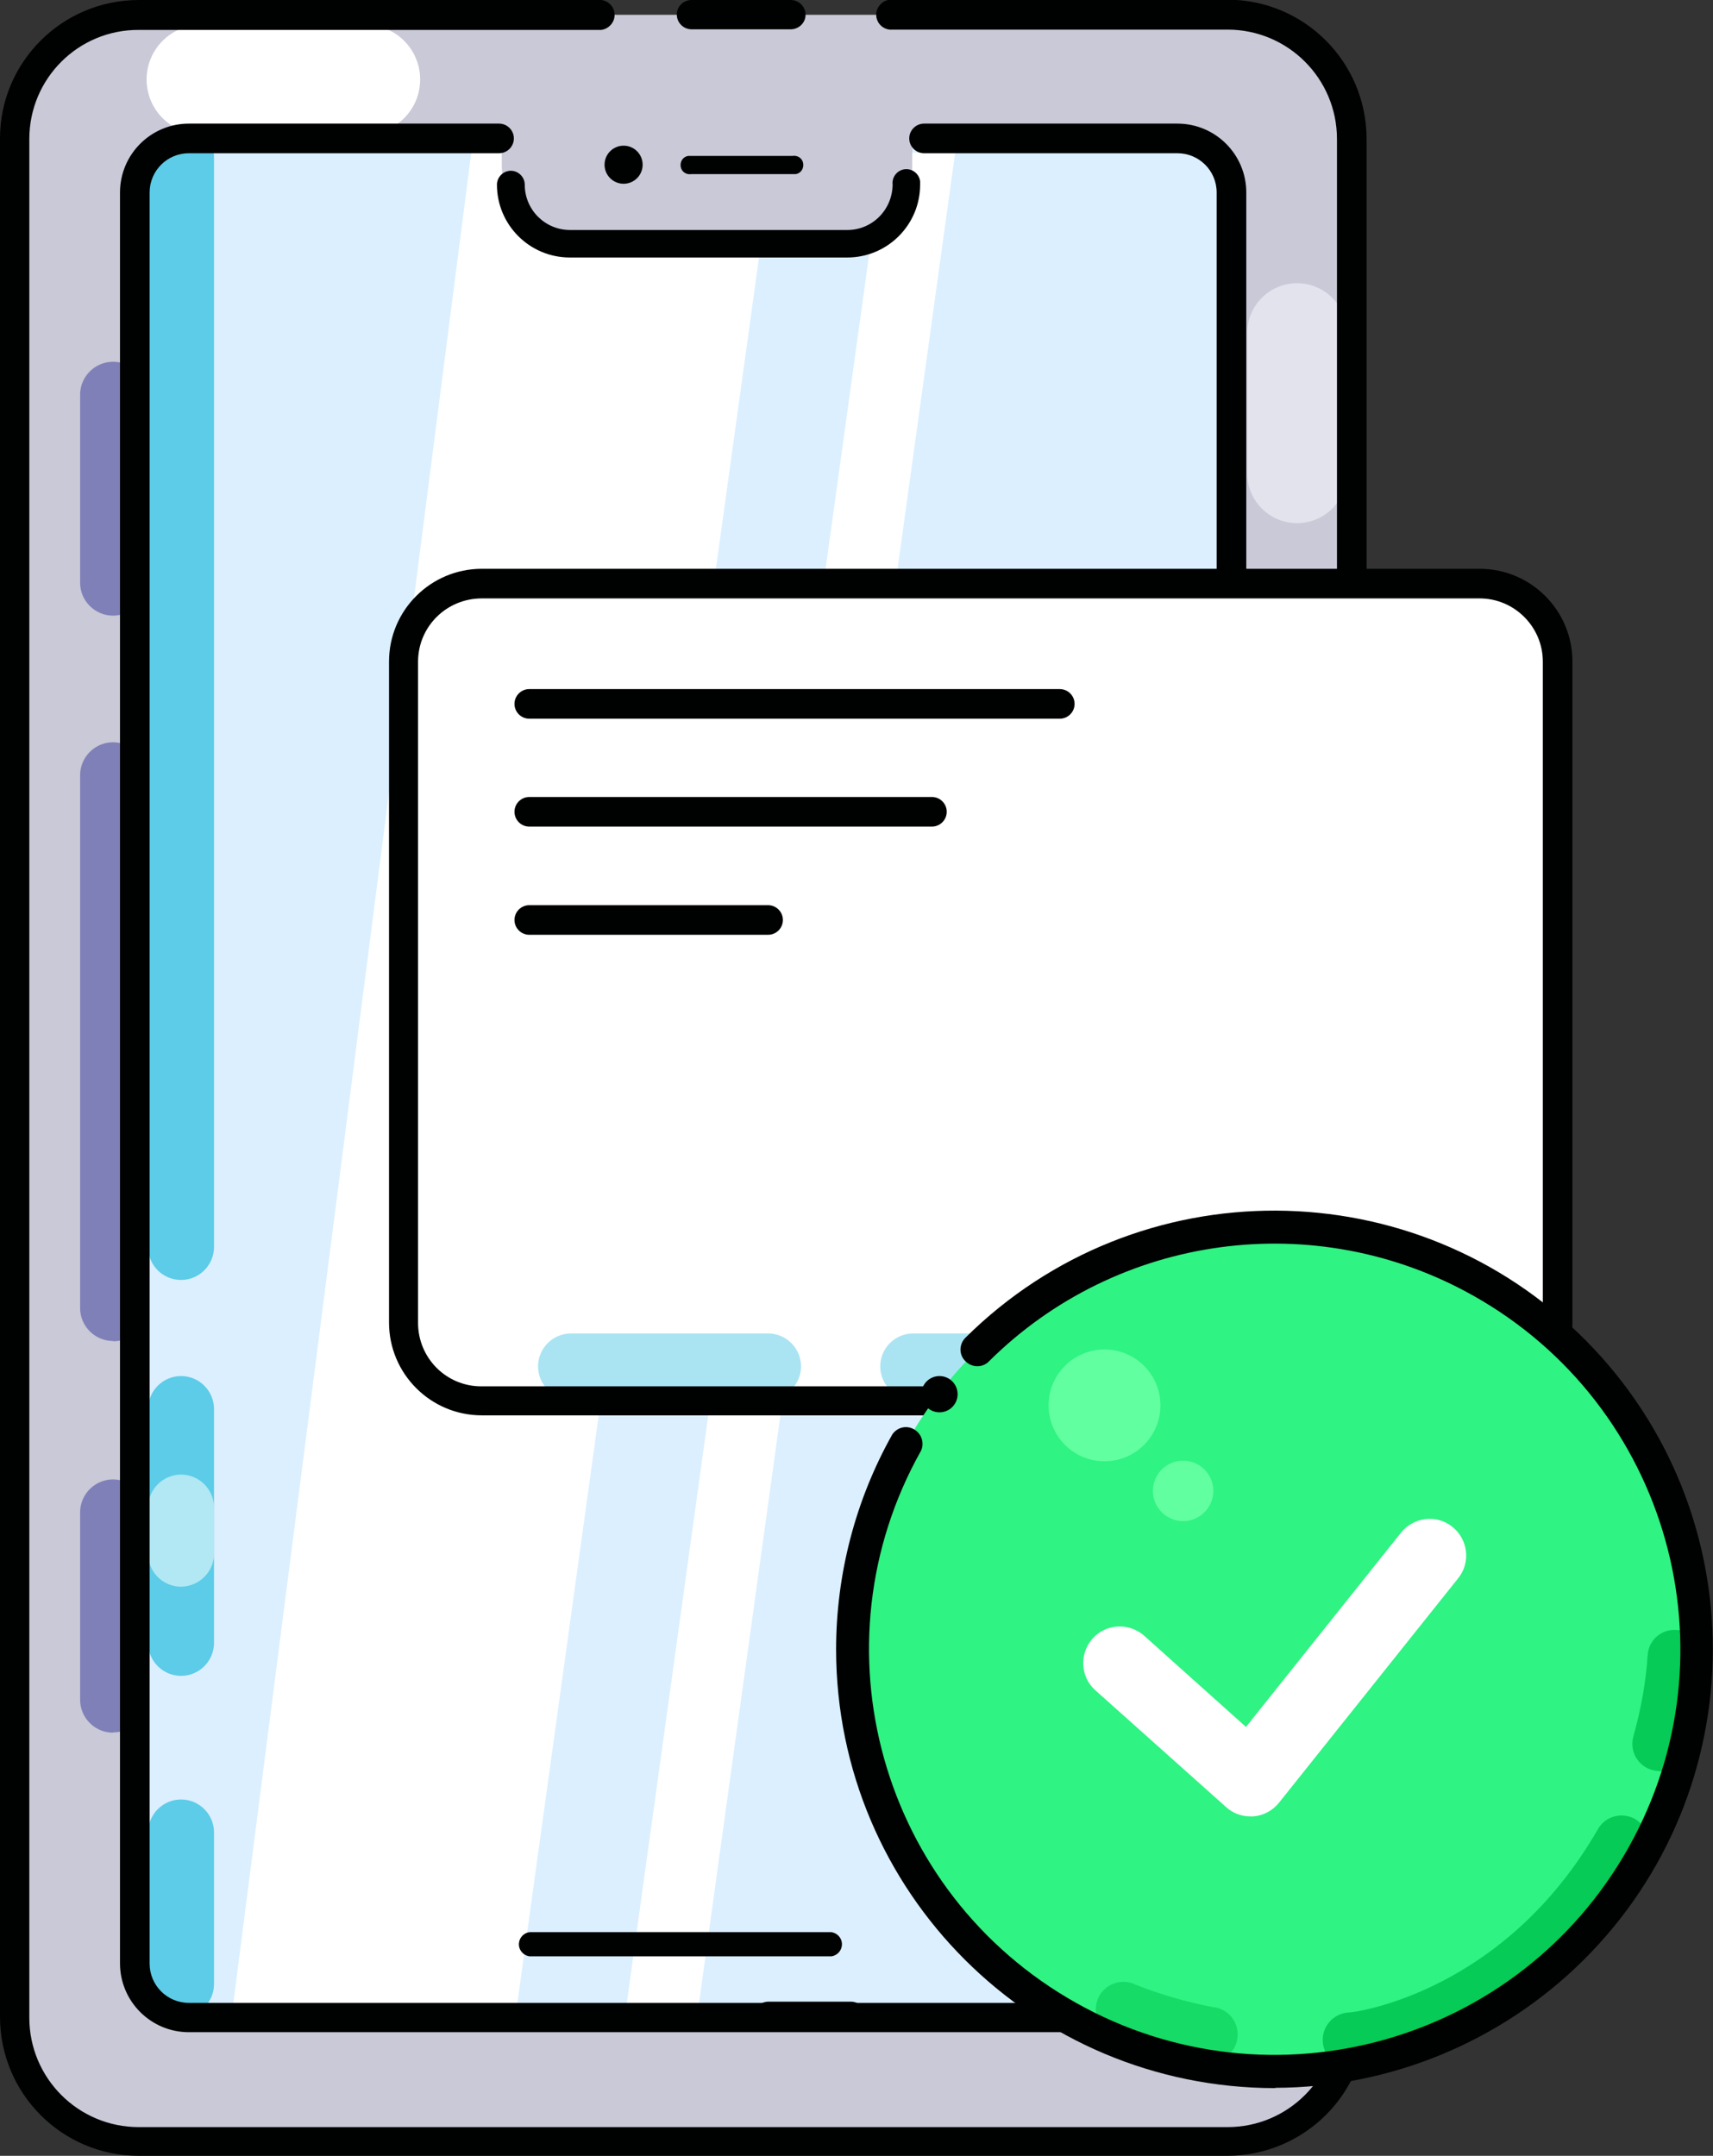 <?xml version="1.0" encoding="UTF-8"?>
<svg id="Layer_2" data-name="Layer 2" xmlns="http://www.w3.org/2000/svg" viewBox="0 0 56.67 71.33">
  <rect x="0" y="0" width="56.67" height="71.33" fill="#333333" stroke="none"/>
  <defs>
    <style>
      .cls-1 {
        fill: #000201;
      }

      .cls-2 {
        fill: #e3e3ee;
      }

      .cls-3, .cls-4 {
        fill: #fff;
      }

      .cls-5 {
        fill: #2ff382;
      }

      .cls-6 {
        fill: #c9c9d7;
      }

      .cls-7 {
        fill: #dbefff;
      }

      .cls-8, .cls-9 {
        fill: #06cb56;
      }

      .cls-10 {
        fill: #8080b9;
      }

      .cls-11 {
        fill: #61ffa0;
      }

      .cls-12, .cls-13 {
        fill: #5ccce8;
      }

      .cls-13 {
        opacity: .52;
      }

      .cls-13, .cls-4, .cls-9 {
        isolation: isolate;
      }

      .cls-4 {
        opacity: .53;
      }

      .cls-9 {
        opacity: .6;
      }
    </style>
  </defs>
  <g id="Layer_3" data-name="Layer 3">
    <g>
      <rect class="cls-6" x=".49" y=".49" width="44.23" height="70.35" rx="4.1" ry="4.1"/>
      <rect class="cls-7" x="4.15" y="4.58" width="36.29" height="62.17" rx="1.79" ry="1.79"/>
      <path class="cls-12" d="M5.99,66.74c-.6,0-1.09-.49-1.09-1.09v-5.02c0-.6,.49-1.09,1.09-1.09,.6,0,1.09,.49,1.09,1.09h0v5.02c0,.6-.49,1.08-1.09,1.09Z"/>
      <path class="cls-12" d="M5.99,55.45c-.6,0-1.09-.49-1.09-1.09,0,0,0,0,0,0v-7.74c0-.6,.49-1.09,1.09-1.09,.6,0,1.09,.49,1.09,1.09h0v7.74c0,.6-.49,1.09-1.09,1.09Z"/>
      <path class="cls-4" d="M5.99,52.5c-.6,0-1.09-.49-1.09-1.09h0v-1.53c0-.6,.49-1.09,1.09-1.09,.6,0,1.09,.49,1.09,1.09h0v1.53c0,.6-.49,1.08-1.09,1.09Z"/>
      <path class="cls-12" d="M5.99,42.35c-.6,0-1.08-.48-1.09-1.07,0,0,0,0,0-.01V5.21c0-.6,.49-1.09,1.09-1.09,.6,0,1.09,.49,1.09,1.09h0V41.26c0,.6-.49,1.09-1.09,1.09Z"/>
      <polygon class="cls-3" points="29.22 5.05 31.6 5.05 23.03 66.97 20.64 66.97 29.22 5.05"/>
      <polygon class="cls-3" points="15.59 5.05 25.59 5.05 17.02 66.97 7.63 66.97 15.59 5.05"/>
      <path class="cls-1" d="M26.15,.97h-3.27c-.27,0-.49-.22-.49-.49,0-.27,.22-.48,.49-.48h3.28c.27,0,.49,.22,.49,.49,0,.27-.23,.48-.49,.48Z"/>
      <path class="cls-1" d="M28.15,67.21h-2.73c-.27,0-.49-.22-.49-.49,0-.27,.22-.49,.49-.49h2.73c.27,0,.49,.22,.49,.49,0,.27-.22,.49-.49,.49Z"/>
      <path class="cls-1" d="M27.5,64.73h-9.98c-.22-.03-.38-.23-.35-.45,.02-.18,.17-.33,.35-.35h9.98c.22,.03,.38,.23,.35,.45-.02,.18-.17,.33-.35,.35Z"/>
      <path class="cls-10" d="M3.74,20.37c-.6,0-1.09-.49-1.09-1.09h0v-6.22c0-.6,.49-1.09,1.09-1.09,.6,0,1.09,.49,1.09,1.09h0v6.25c-.01,.59-.5,1.06-1.09,1.06Z"/>
      <path class="cls-10" d="M3.74,57.33c-.6,0-1.09-.49-1.09-1.09h0v-6.2c0-.6,.49-1.09,1.09-1.09,.6,0,1.09,.49,1.09,1.09h0v6.22c0,.59-.49,1.07-1.09,1.06Z"/>
      <path class="cls-10" d="M3.74,44.37c-.6,0-1.09-.49-1.09-1.09h0V25.65c0-.6,.49-1.09,1.09-1.09,.6,0,1.09,.49,1.09,1.09h0v17.64c0,.6-.48,1.08-1.07,1.09,0,0,0,0-.01,0Z"/>
      <path class="cls-2" d="M42.91,35.44c-.91,0-1.65-.74-1.65-1.65v-12.79c0-.91,.74-1.65,1.65-1.65,.91,0,1.65,.74,1.65,1.65v12.8c0,.91-.74,1.64-1.65,1.64Z"/>
      <path class="cls-2" d="M42.91,46.16c-.91,0-1.65-.74-1.65-1.65v-4.64c0-.91,.74-1.65,1.65-1.65,.91,0,1.65,.74,1.65,1.65v4.64c0,.91-.74,1.65-1.65,1.65Z"/>
      <path class="cls-2" d="M42.91,17.31c-.91,0-1.65-.74-1.65-1.65v-4.64c0-.91,.74-1.65,1.65-1.65,.91,0,1.65,.74,1.65,1.65v4.67c-.02,.9-.75,1.62-1.65,1.62Z"/>
      <path class="cls-3" d="M42.91,30.81c-.91,0-1.65-.74-1.65-1.65v-3.55c0-.91,.74-1.65,1.65-1.65,.91,0,1.65,.74,1.65,1.65v3.55c0,.91-.74,1.65-1.65,1.65Z"/>
      <path class="cls-3" d="M12.09,4.44H6.66c-1,0-1.81-.81-1.81-1.81s.81-1.81,1.81-1.81h5.43c1,0,1.81,.81,1.81,1.81s-.81,1.81-1.81,1.81Z"/>
      <path class="cls-6" d="M16.6,4.44v1c0,1.35,.91,2.41,2.03,2.41h9.52c1.12,0,2.03-1.09,2.03-2.41v-1.02"/>
      <path class="cls-1" d="M28.02,8.52h-9.17c-1.33,0-2.41-1.08-2.41-2.41,0-.25,.21-.46,.46-.46s.46,.21,.46,.46c0,.83,.67,1.5,1.5,1.5h9.17c.83,0,1.49-.67,1.5-1.5-.03-.25,.15-.48,.4-.51s.48,.15,.51,.4c0,.03,0,.07,0,.11,0,1.33-1.08,2.41-2.41,2.41Z"/>
      <circle class="cls-1" cx="20.63" cy="5.45" r=".63"/>
      <path class="cls-1" d="M26.21,5.76h-3.33c-.17,.03-.33-.07-.36-.24-.03-.17,.07-.33,.24-.36,.04,0,.08,0,.12,0h3.33c.17-.03,.33,.07,.36,.24,.03,.17-.07,.33-.24,.36-.04,0-.08,0-.12,0Z"/>
      <path class="cls-1" d="M38.95,67.24H6.25c-1.26,0-2.28-1.02-2.28-2.28V6.37c0-1.26,1.02-2.28,2.28-2.28h10.26c.27,0,.49,.22,.49,.49,0,.27-.22,.49-.49,.49H6.25c-.72,0-1.3,.58-1.3,1.3v58.6c0,.72,.58,1.3,1.3,1.3H38.95c.72,0,1.3-.58,1.3-1.3V6.37c0-.72-.58-1.3-1.3-1.3h-8.38c-.27,0-.49-.22-.49-.49,0-.27,.22-.49,.49-.49h8.38c1.26,0,2.28,1.02,2.28,2.28v58.6c0,1.26-1.02,2.28-2.28,2.28Z"/>
      <path class="cls-1" d="M40.61,71.33H4.59c-2.54,0-4.59-2.06-4.59-4.6V4.58C0,2.05,2.06,0,4.59,0h15.3c.27,.03,.47,.27,.44,.55-.03,.23-.21,.41-.44,.44H4.59C2.59,.98,.97,2.6,.97,4.6v62.16c0,2,1.62,3.62,3.62,3.62H40.61c2,0,3.62-1.62,3.62-3.62V4.6c0-2-1.62-3.62-3.62-3.62h-11.18c-.27-.03-.47-.27-.44-.55,.03-.23,.21-.41,.44-.44h11.18c2.54,0,4.59,2.06,4.6,4.59v62.16c0,2.53-2.06,4.58-4.6,4.59Z"/>
      <rect class="cls-3" x="13.36" y="19.53" width="38.17" height="27.03" rx="2.58" ry="2.58"/>
      <path class="cls-1" d="M35.05,23.78H17.51c-.27,0-.49-.22-.49-.49,0-.27,.22-.49,.49-.49h17.55c.27,0,.49,.22,.49,.49,0,.27-.22,.49-.49,.49h0Z"/>
      <path class="cls-1" d="M30.83,27.35h-13.32c-.27,0-.49-.22-.49-.49,0-.27,.22-.49,.49-.49h13.32c.27,0,.49,.22,.49,.49,0,.27-.22,.49-.49,.49h0Z"/>
      <path class="cls-1" d="M25.4,30.93h-7.89c-.27,0-.49-.22-.49-.49,0-.27,.22-.49,.49-.49h7.9c.27,0,.49,.22,.49,.49,0,.27-.22,.49-.49,.49h0Z"/>
      <path class="cls-13" d="M25.41,46.3h-6.52c-.6,0-1.09-.49-1.09-1.09s.49-1.09,1.09-1.09h6.52c.6,0,1.09,.49,1.09,1.09s-.49,1.09-1.09,1.09Z"/>
      <path class="cls-13" d="M45.34,46.3h-6.52c-.6,0-1.09-.49-1.09-1.09s.49-1.09,1.09-1.09h6.52c.6,0,1.09,.49,1.09,1.09s-.49,1.09-1.09,1.09Z"/>
      <path class="cls-13" d="M33.14,46.3h-2.93c-.6,0-1.09-.49-1.09-1.09s.49-1.09,1.09-1.09h2.93c.6,0,1.09,.49,1.09,1.09s-.49,1.09-1.09,1.09Z"/>
      <path class="cls-1" d="M48.95,46.83H15.94c-1.7,0-3.07-1.38-3.07-3.07V21.89c0-1.7,1.38-3.07,3.07-3.07H48.95c1.7,0,3.07,1.38,3.07,3.07v21.88c0,1.7-1.38,3.07-3.07,3.07ZM15.94,19.8c-1.16,0-2.1,.92-2.11,2.08,0,0,0,0,0,.01v21.88c0,1.16,.93,2.1,2.09,2.1,0,0,.02,0,.02,0H48.95c1.15,0,2.09-.93,2.09-2.09V21.89c0-1.15-.94-2.09-2.09-2.09H15.94Z"/>
      <circle class="cls-5" cx="42.17" cy="54.58" r="13.97"/>
      <g>
        <circle class="cls-11" cx="36.54" cy="46.5" r="1.85"/>
        <circle class="cls-11" cx="39.14" cy="49.33" r="1"/>
      </g>
      <path class="cls-3" d="M41.36,60.1c-.3,0-.58-.11-.8-.31l-4.32-3.86c-.5-.44-.54-1.21-.1-1.71,.44-.5,1.21-.54,1.71-.1h0l3.37,3.02,5.13-6.43c.42-.52,1.18-.61,1.7-.19,.52,.42,.61,1.18,.19,1.7h0l-5.93,7.43c-.21,.26-.51,.42-.84,.45h-.1Z"/>
      <circle class="cls-1" cx="31.08" cy="46.13" r=".6"/>
      <path class="cls-8" d="M44.72,68.4c-.5,.03-.93-.35-.96-.85s.35-.93,.85-.96c.22,0,5.15-.66,8.26-6.08,.25-.42,.78-.56,1.21-.33,.42,.24,.57,.78,.33,1.21-3.62,6.25-9.38,6.96-9.66,6.98l-.04,.04Z"/>
      <path class="cls-8" d="M54.91,58.6c-.1,0-.2-.02-.3-.05-.47-.16-.72-.67-.56-1.14,0,0,0,0,0-.01,.24-.86,.4-1.75,.46-2.64,.03-.49,.45-.86,.94-.83,.01,0,.02,0,.03,0,.5,.04,.87,.47,.83,.97-.08,1.05-.27,2.09-.56,3.1-.13,.36-.47,.61-.86,.61Z"/>
      <path class="cls-9" d="M39.96,68.19c-.06,0-.11,0-.17,0-1.03-.19-2.05-.49-3.02-.89-.45-.22-.64-.76-.43-1.21,.22-.45,.76-.64,1.21-.43h0c.83,.33,1.69,.58,2.57,.75,.5,.04,.87,.49,.82,.99-.04,.5-.49,.87-.99,.82v-.04Z"/>
      <path class="cls-1" d="M42.19,69.09c-8.02,0-14.52-6.49-14.53-14.51,0-2.49,.64-4.95,1.86-7.12,.17-.25,.51-.32,.76-.14,.22,.15,.3,.44,.19,.68-3.63,6.46-1.33,14.64,5.13,18.27,6.46,3.63,14.64,1.33,18.27-5.13,3.63-6.46,1.33-14.64-5.13-18.27-5.23-2.94-11.77-2.05-16.02,2.17-.21,.22-.56,.22-.78,0-.22-.21-.22-.56,0-.78,5.69-5.64,14.88-5.6,20.52,.09,5.64,5.69,5.6,14.88-.09,20.52-2.71,2.68-6.36,4.2-10.18,4.21Z"/>
    </g>
  </g>
</svg>